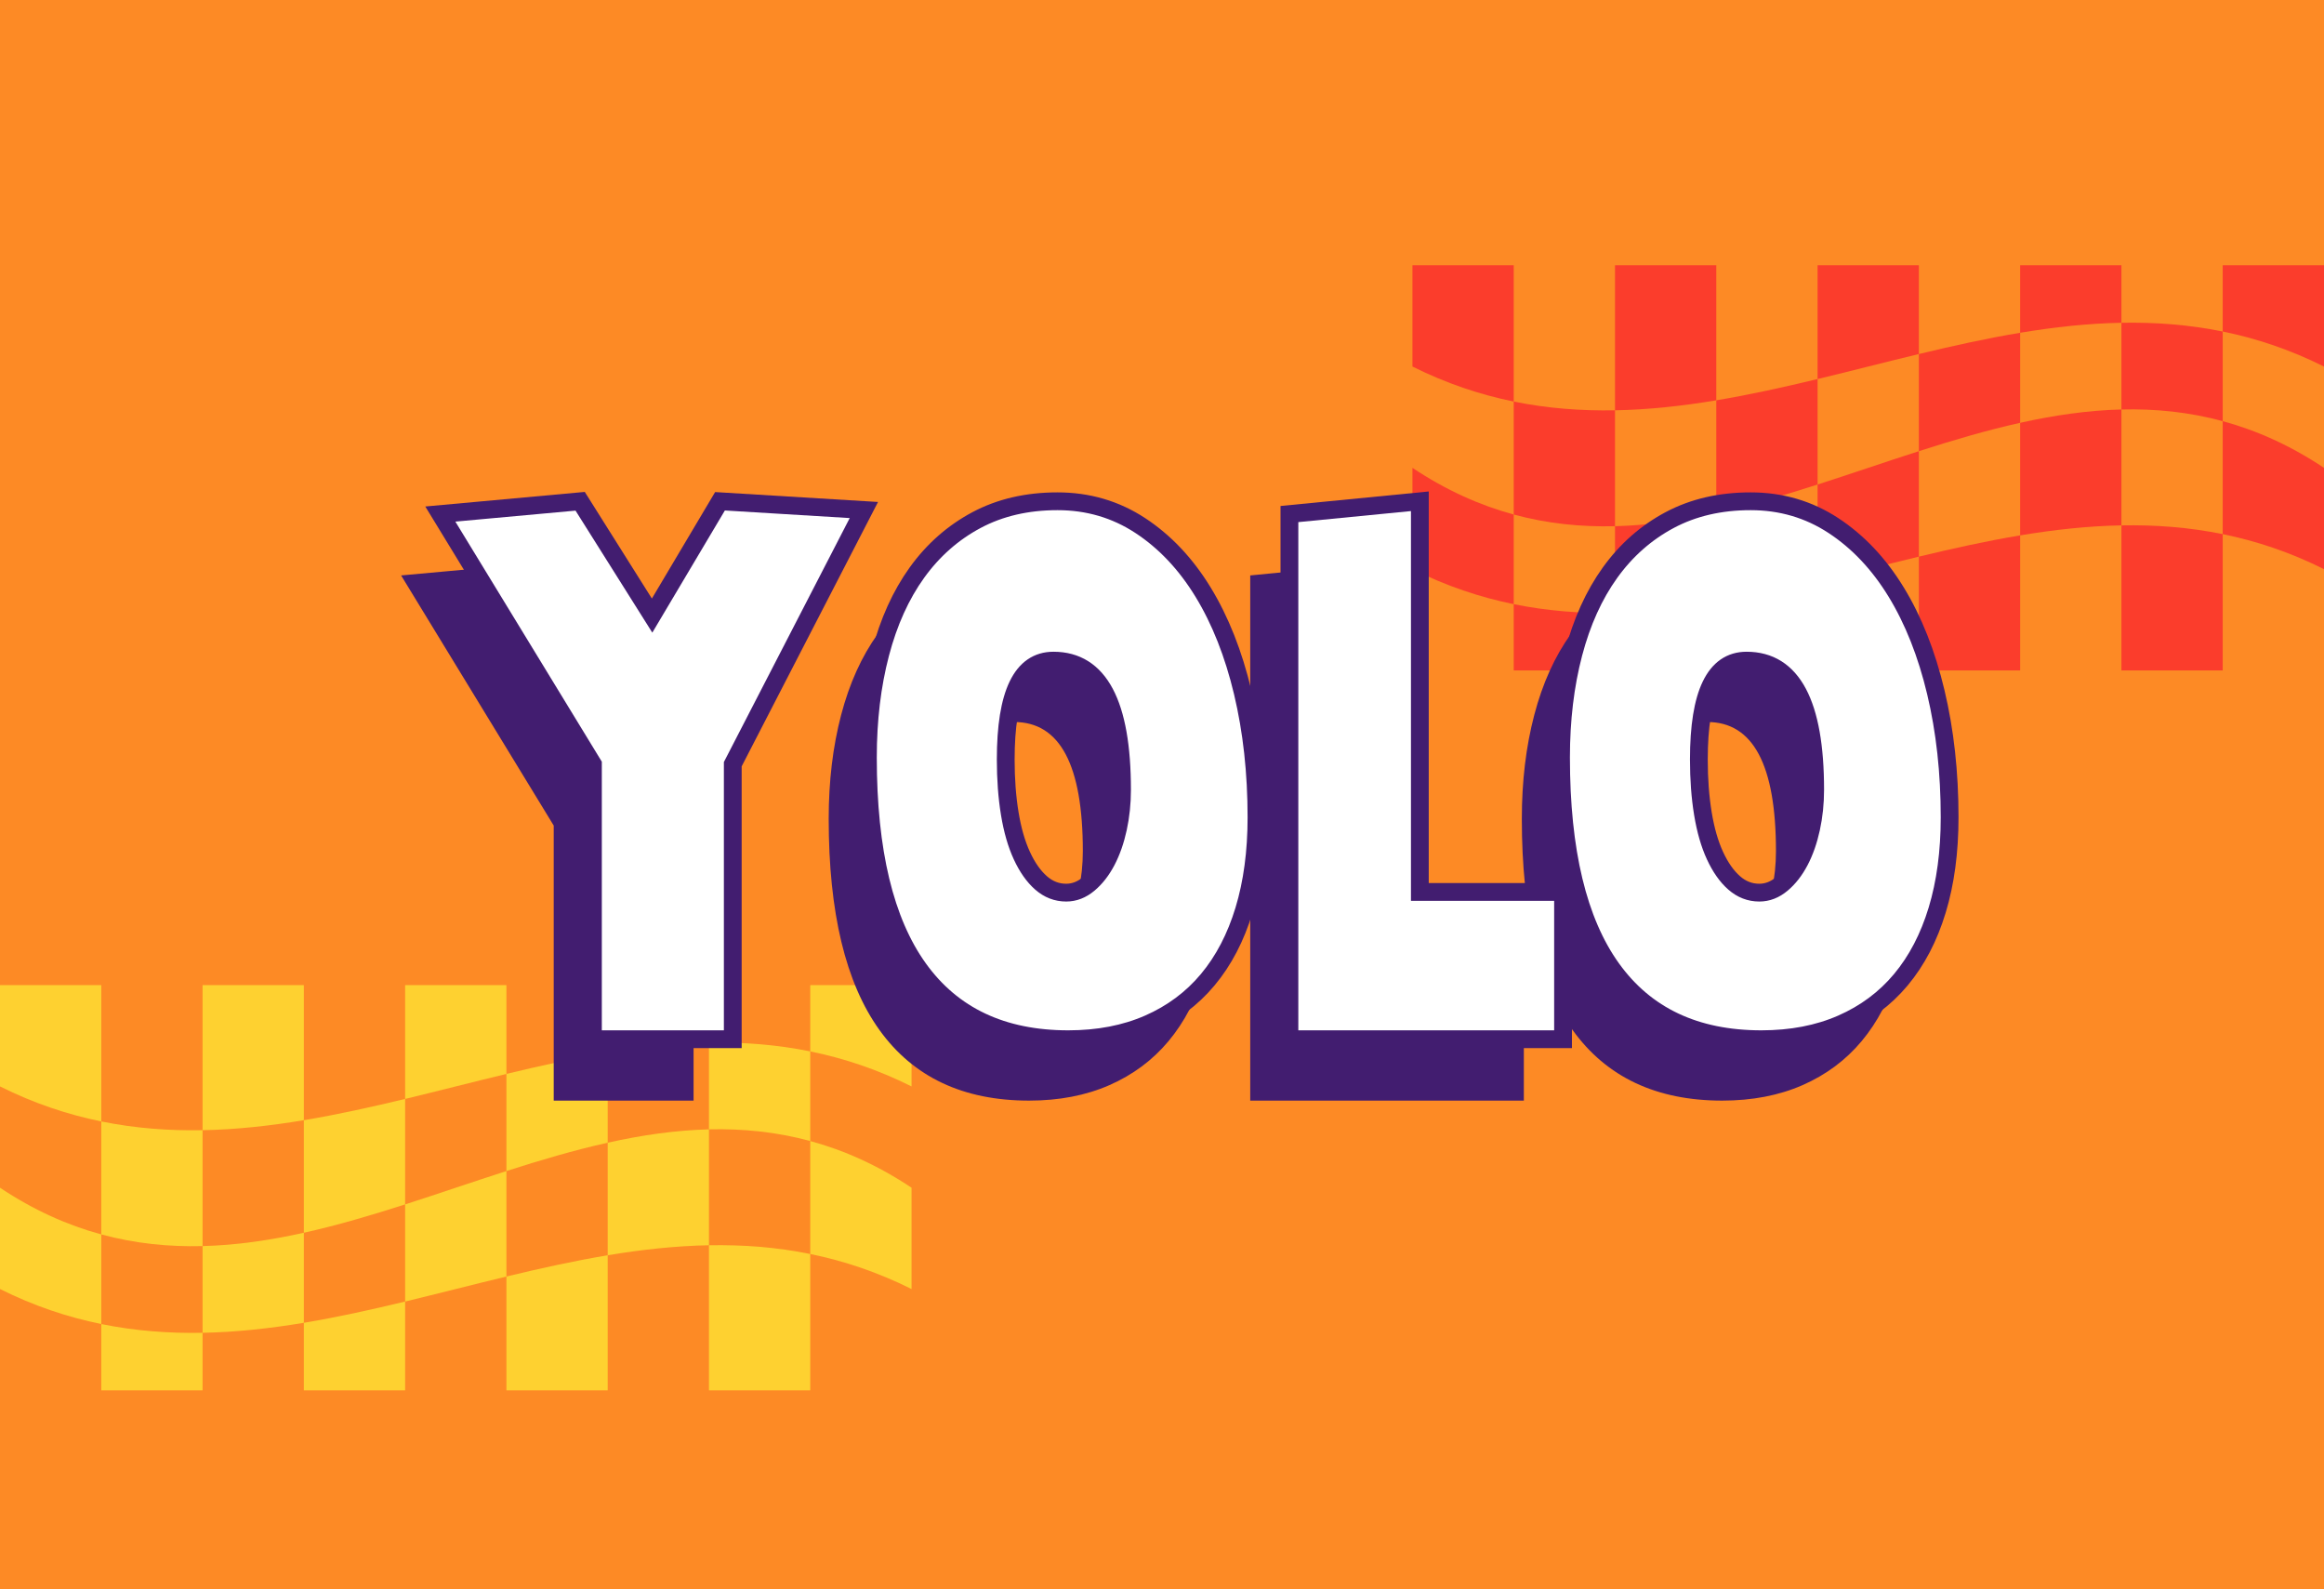 <?xml version="1.0" encoding="utf-8"?>
<!-- Generator: Adobe Illustrator 26.5.0, SVG Export Plug-In . SVG Version: 6.00 Build 0)  -->
<svg version="1.1" id="Capa_1" xmlns="http://www.w3.org/2000/svg" xmlns:xlink="http://www.w3.org/1999/xlink" x="0px" y="0px"
	 viewBox="0 0 392 268" enable-background="new 0 0 392 268" xml:space="preserve">
<g>
	<rect y="0" fill="#FD8A25" width="392" height="268"/>
	<g>
		<path fill="#FED130" d="M17.084,189.121c-5.695-1.16-11.389-3.058-17.084-5.906c0-5.695,0-11.389,0-17.084
			c5.695,0,11.389,0,17.084,0C17.084,174.451,17.084,182.115,17.084,189.121z"/>
		<path fill="#FED130" d="M34.168,210.142c-5.695,0.141-11.389-0.422-17.084-1.969c0-5.695,0-12.045,0-19.052
			c5.695,1.16,11.389,1.582,17.084,1.476C34.168,197.933,34.168,204.448,34.168,210.142z"/>
		<path fill="#FED130" d="M51.252,188.911c-5.695,0.949-11.389,1.582-17.084,1.687c0-7.335,0-15.49,0-24.466
			c5.694,0,11.389,0,17.084,0C51.252,174.358,51.252,181.95,51.252,188.911z"/>
		<path fill="#FED130" d="M68.336,203.112c-5.694,1.828-11.389,3.515-17.084,4.781c0-5.694,0-12.022,0-18.982
			c5.695-0.949,11.389-2.215,17.084-3.586C68.336,191.488,68.336,197.417,68.336,203.112z"/>
		<path fill="#FED130" d="M85.42,181.107c-5.695,1.371-11.389,2.847-17.084,4.218c0-6.163,0-12.561,0-19.193
			c5.695,0,11.389,0,17.084,0C85.42,170.889,85.42,175.881,85.42,181.107z"/>
		<path fill="#FED130" d="M102.503,192.707c-5.695,1.265-11.389,2.953-17.084,4.781c0-5.695,0-11.155,0-16.381
			c5.695-1.371,11.389-2.636,17.084-3.586C102.503,181.951,102.503,187.012,102.503,192.707z"/>
		<path fill="#FED130" d="M119.587,175.834c-5.695,0.105-11.389,0.738-17.084,1.687c0-4.429,0-8.226,0-11.389
			c5.695,0,11.389,0,17.084,0C119.587,168.546,119.587,171.78,119.587,175.834z"/>
		<path fill="#FED130" d="M136.671,192.426c-5.695-1.547-11.389-2.109-17.084-1.969c0-5.695,0-10.569,0-14.623
			c5.695-0.105,11.389,0.316,17.084,1.476C136.671,181.693,136.671,186.731,136.671,192.426z"/>
		<path fill="#FED130" d="M153.755,183.216c-5.695-2.847-11.389-4.746-17.084-5.906c0-4.382,0-8.108,0-11.178
			c5.695,0,11.389,0,17.084,0C153.755,171.826,153.755,177.521,153.755,183.216z"/>
		<path fill="#FED130" d="M17.084,223.289c-5.695-1.16-11.389-3.058-17.084-5.906c0-5.695,0-11.389,0-17.084
			c5.695,3.796,11.389,6.327,17.084,7.874C17.084,213.868,17.084,218.907,17.084,223.289z"/>
		<path fill="#FED130" d="M34.168,234.468c-5.695,0-11.389,0-17.084,0c0-3.07,0-6.796,0-11.178
			c5.695,1.16,11.389,1.582,17.084,1.476C34.168,228.82,34.168,232.054,34.168,234.468z"/>
		<path fill="#FED130" d="M51.252,223.078c-5.695,0.949-11.389,1.582-17.084,1.687c0-4.054,0-8.929,0-14.623
			c5.694-0.141,11.389-0.984,17.084-2.25C51.252,213.587,51.252,218.649,51.252,223.078z"/>
		<path fill="#FED130" d="M68.336,234.468c-5.694,0-11.389,0-17.084,0c0-3.164,0-6.96,0-11.389
			c5.695-0.949,11.389-2.215,17.084-3.585C68.336,224.719,68.336,229.71,68.336,234.468z"/>
		<path fill="#FED130" d="M85.42,215.275c-5.695,1.371-11.389,2.847-17.084,4.218c0-5.226,0-10.686,0-16.381
			c5.695-1.828,11.389-3.796,17.084-5.624C85.42,203.182,85.42,209.111,85.42,215.275z"/>
		<path fill="#FED130" d="M102.503,234.468c-5.695,0-11.389,0-17.084,0c0-6.632,0-13.03,0-19.193
			c5.695-1.371,11.389-2.636,17.084-3.585C102.503,218.649,102.503,226.242,102.503,234.468z"/>
		<path fill="#FED130" d="M119.587,210.002c-5.695,0.106-11.389,0.738-17.084,1.687c0-6.96,0-13.288,0-18.982
			c5.695-1.265,11.389-2.109,17.084-2.25C119.587,196.152,119.587,202.667,119.587,210.002z"/>
		<path fill="#FED130" d="M136.671,234.468c-5.695,0-11.389,0-17.084,0c0-8.976,0-17.131,0-24.466
			c5.695-0.105,11.389,0.316,17.084,1.476C136.671,218.485,136.671,226.148,136.671,234.468z"/>
		<path fill="#FED130" d="M153.755,217.384c-5.695-2.847-11.389-4.745-17.084-5.906c0-7.007,0-13.358,0-19.052
			c5.695,1.547,11.389,4.078,17.084,7.874C153.755,205.995,153.755,211.689,153.755,217.384z"/>
	</g>
	<g>
		<path fill="#FB3D2C" d="M255.329,67.719c-5.695-1.16-11.389-3.058-17.084-5.906c0-5.695,0-11.389,0-17.084
			c5.695,0,11.389,0,17.084,0C255.329,53.049,255.329,60.712,255.329,67.719z"/>
		<path fill="#FB3D2C" d="M272.413,88.74c-5.695,0.141-11.389-0.422-17.084-1.969c0-5.695,0-12.045,0-19.052
			c5.695,1.16,11.389,1.582,17.084,1.476C272.412,76.531,272.412,83.046,272.413,88.74z"/>
		<path fill="#FB3D2C" d="M289.496,67.509c-5.695,0.949-11.389,1.582-17.084,1.687c0-7.335,0-15.49,0-24.466
			c5.694,0,11.389,0,17.084,0C289.497,52.956,289.497,60.548,289.496,67.509z"/>
		<path fill="#FB3D2C" d="M306.58,81.71c-5.695,1.828-11.389,3.515-17.084,4.781c0-5.694,0-12.022,0-18.982
			c5.695-0.949,11.389-2.215,17.084-3.586C306.58,70.086,306.58,76.015,306.58,81.71z"/>
		<path fill="#FB3D2C" d="M323.664,59.705c-5.695,1.371-11.389,2.847-17.084,4.218c0-6.163,0-12.561,0-19.193
			c5.695,0,11.389,0,17.084,0C323.664,49.487,323.664,54.479,323.664,59.705z"/>
		<path fill="#FB3D2C" d="M340.748,71.305c-5.695,1.265-11.389,2.953-17.084,4.781c0-5.695,0-11.155,0-16.381
			c5.695-1.371,11.389-2.636,17.084-3.586C340.748,60.548,340.748,65.61,340.748,71.305z"/>
		<path fill="#FB3D2C" d="M357.832,54.432c-5.695,0.105-11.389,0.738-17.084,1.687c0-4.429,0-8.226,0-11.389
			c5.695,0,11.389,0,17.084,0C357.832,47.144,357.832,50.378,357.832,54.432z"/>
		<path fill="#FB3D2C" d="M374.916,71.024c-5.695-1.547-11.389-2.109-17.084-1.969c0-5.695,0-10.569,0-14.623
			c5.695-0.105,11.389,0.316,17.084,1.476C374.916,60.29,374.916,65.329,374.916,71.024z"/>
		<path fill="#FB3D2C" d="M392,61.814c-5.695-2.847-11.389-4.746-17.084-5.906c0-4.382,0-8.108,0-11.178c5.695,0,11.389,0,17.084,0
			C392,50.424,392,56.119,392,61.814z"/>
		<path fill="#FB3D2C" d="M255.329,101.887c-5.695-1.16-11.389-3.058-17.084-5.906c0-5.695,0-11.389,0-17.084
			c5.695,3.796,11.389,6.327,17.084,7.874C255.329,92.466,255.329,97.505,255.329,101.887z"/>
		<path fill="#FB3D2C" d="M272.413,113.065c-5.695,0-11.389,0-17.084,0c0-3.07,0-6.796,0-11.178
			c5.695,1.16,11.389,1.582,17.084,1.476C272.412,107.418,272.412,110.652,272.413,113.065z"/>
		<path fill="#FB3D2C" d="M289.496,101.676c-5.695,0.949-11.389,1.582-17.084,1.687c0-4.054,0-8.929,0-14.623
			c5.694-0.141,11.389-0.984,17.084-2.25C289.497,92.185,289.497,97.247,289.496,101.676z"/>
		<path fill="#FB3D2C" d="M306.58,113.065c-5.695,0-11.389,0-17.084,0c0-3.164,0-6.96,0-11.389
			c5.695-0.949,11.389-2.215,17.084-3.585C306.58,103.317,306.58,108.308,306.58,113.065z"/>
		<path fill="#FB3D2C" d="M323.664,93.873c-5.695,1.371-11.389,2.847-17.084,4.218c0-5.226,0-10.686,0-16.381
			c5.695-1.828,11.389-3.796,17.084-5.624C323.664,81.78,323.664,87.709,323.664,93.873z"/>
		<path fill="#FB3D2C" d="M340.748,113.065c-5.695,0-11.389,0-17.084,0c0-6.632,0-13.03,0-19.193
			c5.695-1.371,11.389-2.636,17.084-3.585C340.748,97.247,340.748,104.84,340.748,113.065z"/>
		<path fill="#FB3D2C" d="M357.832,88.6c-5.695,0.106-11.389,0.738-17.084,1.687c0-6.96,0-13.288,0-18.982
			c5.695-1.265,11.389-2.109,17.084-2.25C357.832,74.75,357.832,81.265,357.832,88.6z"/>
		<path fill="#FB3D2C" d="M374.916,113.065c-5.695,0-11.389,0-17.084,0c0-8.976,0-17.131,0-24.466
			c5.695-0.105,11.389,0.316,17.084,1.476C374.916,97.083,374.916,104.746,374.916,113.065z"/>
		<path fill="#FB3D2C" d="M392,95.982c-5.695-2.847-11.389-4.745-17.084-5.906c0-7.007,0-13.358,0-19.052
			c5.695,1.547,11.389,4.078,17.084,7.874C392,84.593,392,90.287,392,95.982z"/>
	</g>
	<g>
		<g>
			<path fill="#421D70" d="M139.101,96.361l-22.113,42.865v46.381H93.399v-46.381L67.658,97.042l23.587-2.155l12.134,19.278
				l11.453-19.278L139.101,96.361z"/>
			<path fill="#421D70" d="M171.759,94.887c5.141,0,9.79,1.361,13.948,4.083c4.157,2.722,7.692,6.464,10.604,11.227
				c2.909,4.763,5.141,10.396,6.69,16.897c1.549,6.503,2.325,13.534,2.325,21.093c0,5.822-0.7,11.039-2.099,15.649
				c-1.399,4.611-3.44,8.524-6.123,11.736c-2.685,3.215-6.011,5.689-9.979,7.428c-3.969,1.74-8.487,2.608-13.552,2.608
				c-11.113,0-19.524-3.969-25.231-11.907c-5.709-7.938-8.562-19.806-8.562-35.607c0-6.351,0.698-12.191,2.098-17.521
				c1.398-5.33,3.459-9.884,6.181-13.665c2.722-3.779,6.066-6.728,10.036-8.845C162.063,95.947,166.617,94.887,171.759,94.887z
				 M173.233,160.887c1.361,0,2.626-0.491,3.799-1.475c1.171-0.981,2.173-2.268,3.005-3.855c0.831-1.588,1.475-3.42,1.928-5.5
				c0.454-2.078,0.681-4.253,0.681-6.521c0-14.516-3.855-21.773-11.566-21.773c-5.369,0-8.052,5.557-8.052,16.67
				c0,3.328,0.227,6.37,0.681,9.129c0.453,2.761,1.134,5.123,2.041,7.088c0.907,1.967,1.984,3.498,3.231,4.593
				C170.229,160.339,171.646,160.887,173.233,160.887z"/>
			<path fill="#421D70" d="M257.035,185.607h-46.153V97.042l21.999-2.155v65.886h24.154V185.607z"/>
			<path fill="#421D70" d="M288.673,94.887c5.141,0,9.79,1.361,13.948,4.083c4.157,2.722,7.692,6.464,10.604,11.227
				c2.909,4.763,5.141,10.396,6.69,16.897c1.549,6.503,2.325,13.534,2.325,21.093c0,5.822-0.7,11.039-2.099,15.649
				c-1.399,4.611-3.44,8.524-6.123,11.736c-2.685,3.215-6.011,5.689-9.979,7.428c-3.969,1.74-8.487,2.608-13.552,2.608
				c-11.113,0-19.524-3.969-25.231-11.907c-5.709-7.938-8.562-19.806-8.562-35.607c0-6.351,0.698-12.191,2.098-17.521
				c1.398-5.33,3.459-9.884,6.181-13.665c2.722-3.779,6.066-6.728,10.036-8.845C278.978,95.947,283.531,94.887,288.673,94.887z
				 M290.147,160.887c1.361,0,2.626-0.491,3.799-1.475c1.171-0.981,2.173-2.268,3.005-3.855c0.831-1.588,1.475-3.42,1.928-5.5
				c0.454-2.078,0.681-4.253,0.681-6.521c0-14.516-3.855-21.773-11.566-21.773c-5.369,0-8.052,5.557-8.052,16.67
				c0,3.328,0.227,6.37,0.681,9.129c0.453,2.761,1.134,5.123,2.041,7.088c0.907,1.967,1.984,3.498,3.231,4.593
				C287.143,160.339,288.56,160.887,290.147,160.887z"/>
		</g>
	</g>
	<g>
		<g>
			<path fill="#FFFFFF" stroke="#421D70" stroke-width="3" stroke-miterlimit="10" d="M145.713,86.01L123.6,128.875v46.381h-23.588
				v-46.381L74.271,86.69l23.587-2.155l12.134,19.278l11.453-19.278L145.713,86.01z"/>
			<path fill="#FFFFFF" stroke="#421D70" stroke-width="3" stroke-miterlimit="10" d="M178.371,84.535
				c5.141,0,9.79,1.361,13.948,4.083c4.157,2.722,7.692,6.464,10.604,11.227c2.909,4.763,5.141,10.396,6.69,16.897
				c1.549,6.503,2.325,13.534,2.325,21.093c0,5.822-0.7,11.039-2.099,15.649c-1.399,4.611-3.44,8.524-6.123,11.736
				c-2.685,3.215-6.011,5.689-9.979,7.428c-3.969,1.74-8.487,2.608-13.552,2.608c-11.113,0-19.524-3.969-25.231-11.907
				c-5.709-7.938-8.562-19.806-8.562-35.607c0-6.351,0.698-12.191,2.098-17.521c1.398-5.33,3.459-9.884,6.181-13.665
				c2.722-3.779,6.066-6.728,10.036-8.845C168.676,85.595,173.229,84.535,178.371,84.535z M179.846,150.535
				c1.361,0,2.626-0.491,3.799-1.475c1.171-0.981,2.173-2.268,3.005-3.855c0.831-1.588,1.475-3.42,1.928-5.5
				c0.454-2.078,0.681-4.253,0.681-6.521c0-14.515-3.855-21.773-11.566-21.773c-5.369,0-8.052,5.557-8.052,16.67
				c0,3.328,0.227,6.37,0.681,9.129c0.453,2.761,1.134,5.123,2.041,7.088c0.907,1.967,1.984,3.498,3.231,4.593
				C176.841,149.987,178.258,150.535,179.846,150.535z"/>
			<path fill="#FFFFFF" stroke="#421D70" stroke-width="3" stroke-miterlimit="10" d="M263.647,175.256h-46.153V86.69l21.999-2.155
				v65.886h24.154V175.256z"/>
			<path fill="#FFFFFF" stroke="#421D70" stroke-width="3" stroke-miterlimit="10" d="M295.285,84.535
				c5.141,0,9.79,1.361,13.948,4.083c4.157,2.722,7.692,6.464,10.604,11.227c2.909,4.763,5.141,10.396,6.69,16.897
				c1.549,6.503,2.325,13.534,2.325,21.093c0,5.822-0.7,11.039-2.099,15.649c-1.399,4.611-3.44,8.524-6.123,11.736
				c-2.685,3.215-6.011,5.689-9.979,7.428c-3.969,1.74-8.487,2.608-13.552,2.608c-11.113,0-19.524-3.969-25.231-11.907
				c-5.709-7.938-8.562-19.806-8.562-35.607c0-6.351,0.698-12.191,2.098-17.521c1.398-5.33,3.459-9.884,6.181-13.665
				c2.722-3.779,6.066-6.728,10.036-8.845C285.59,85.595,290.144,84.535,295.285,84.535z M296.76,150.535
				c1.361,0,2.626-0.491,3.799-1.475c1.171-0.981,2.173-2.268,3.005-3.855c0.831-1.588,1.475-3.42,1.928-5.5
				c0.454-2.078,0.681-4.253,0.681-6.521c0-14.515-3.855-21.773-11.566-21.773c-5.369,0-8.052,5.557-8.052,16.67
				c0,3.328,0.227,6.37,0.681,9.129c0.453,2.761,1.134,5.123,2.041,7.088c0.907,1.967,1.984,3.498,3.231,4.593
				C293.755,149.987,295.172,150.535,296.76,150.535z"/>
		</g>
	</g>
</g>
</svg>
